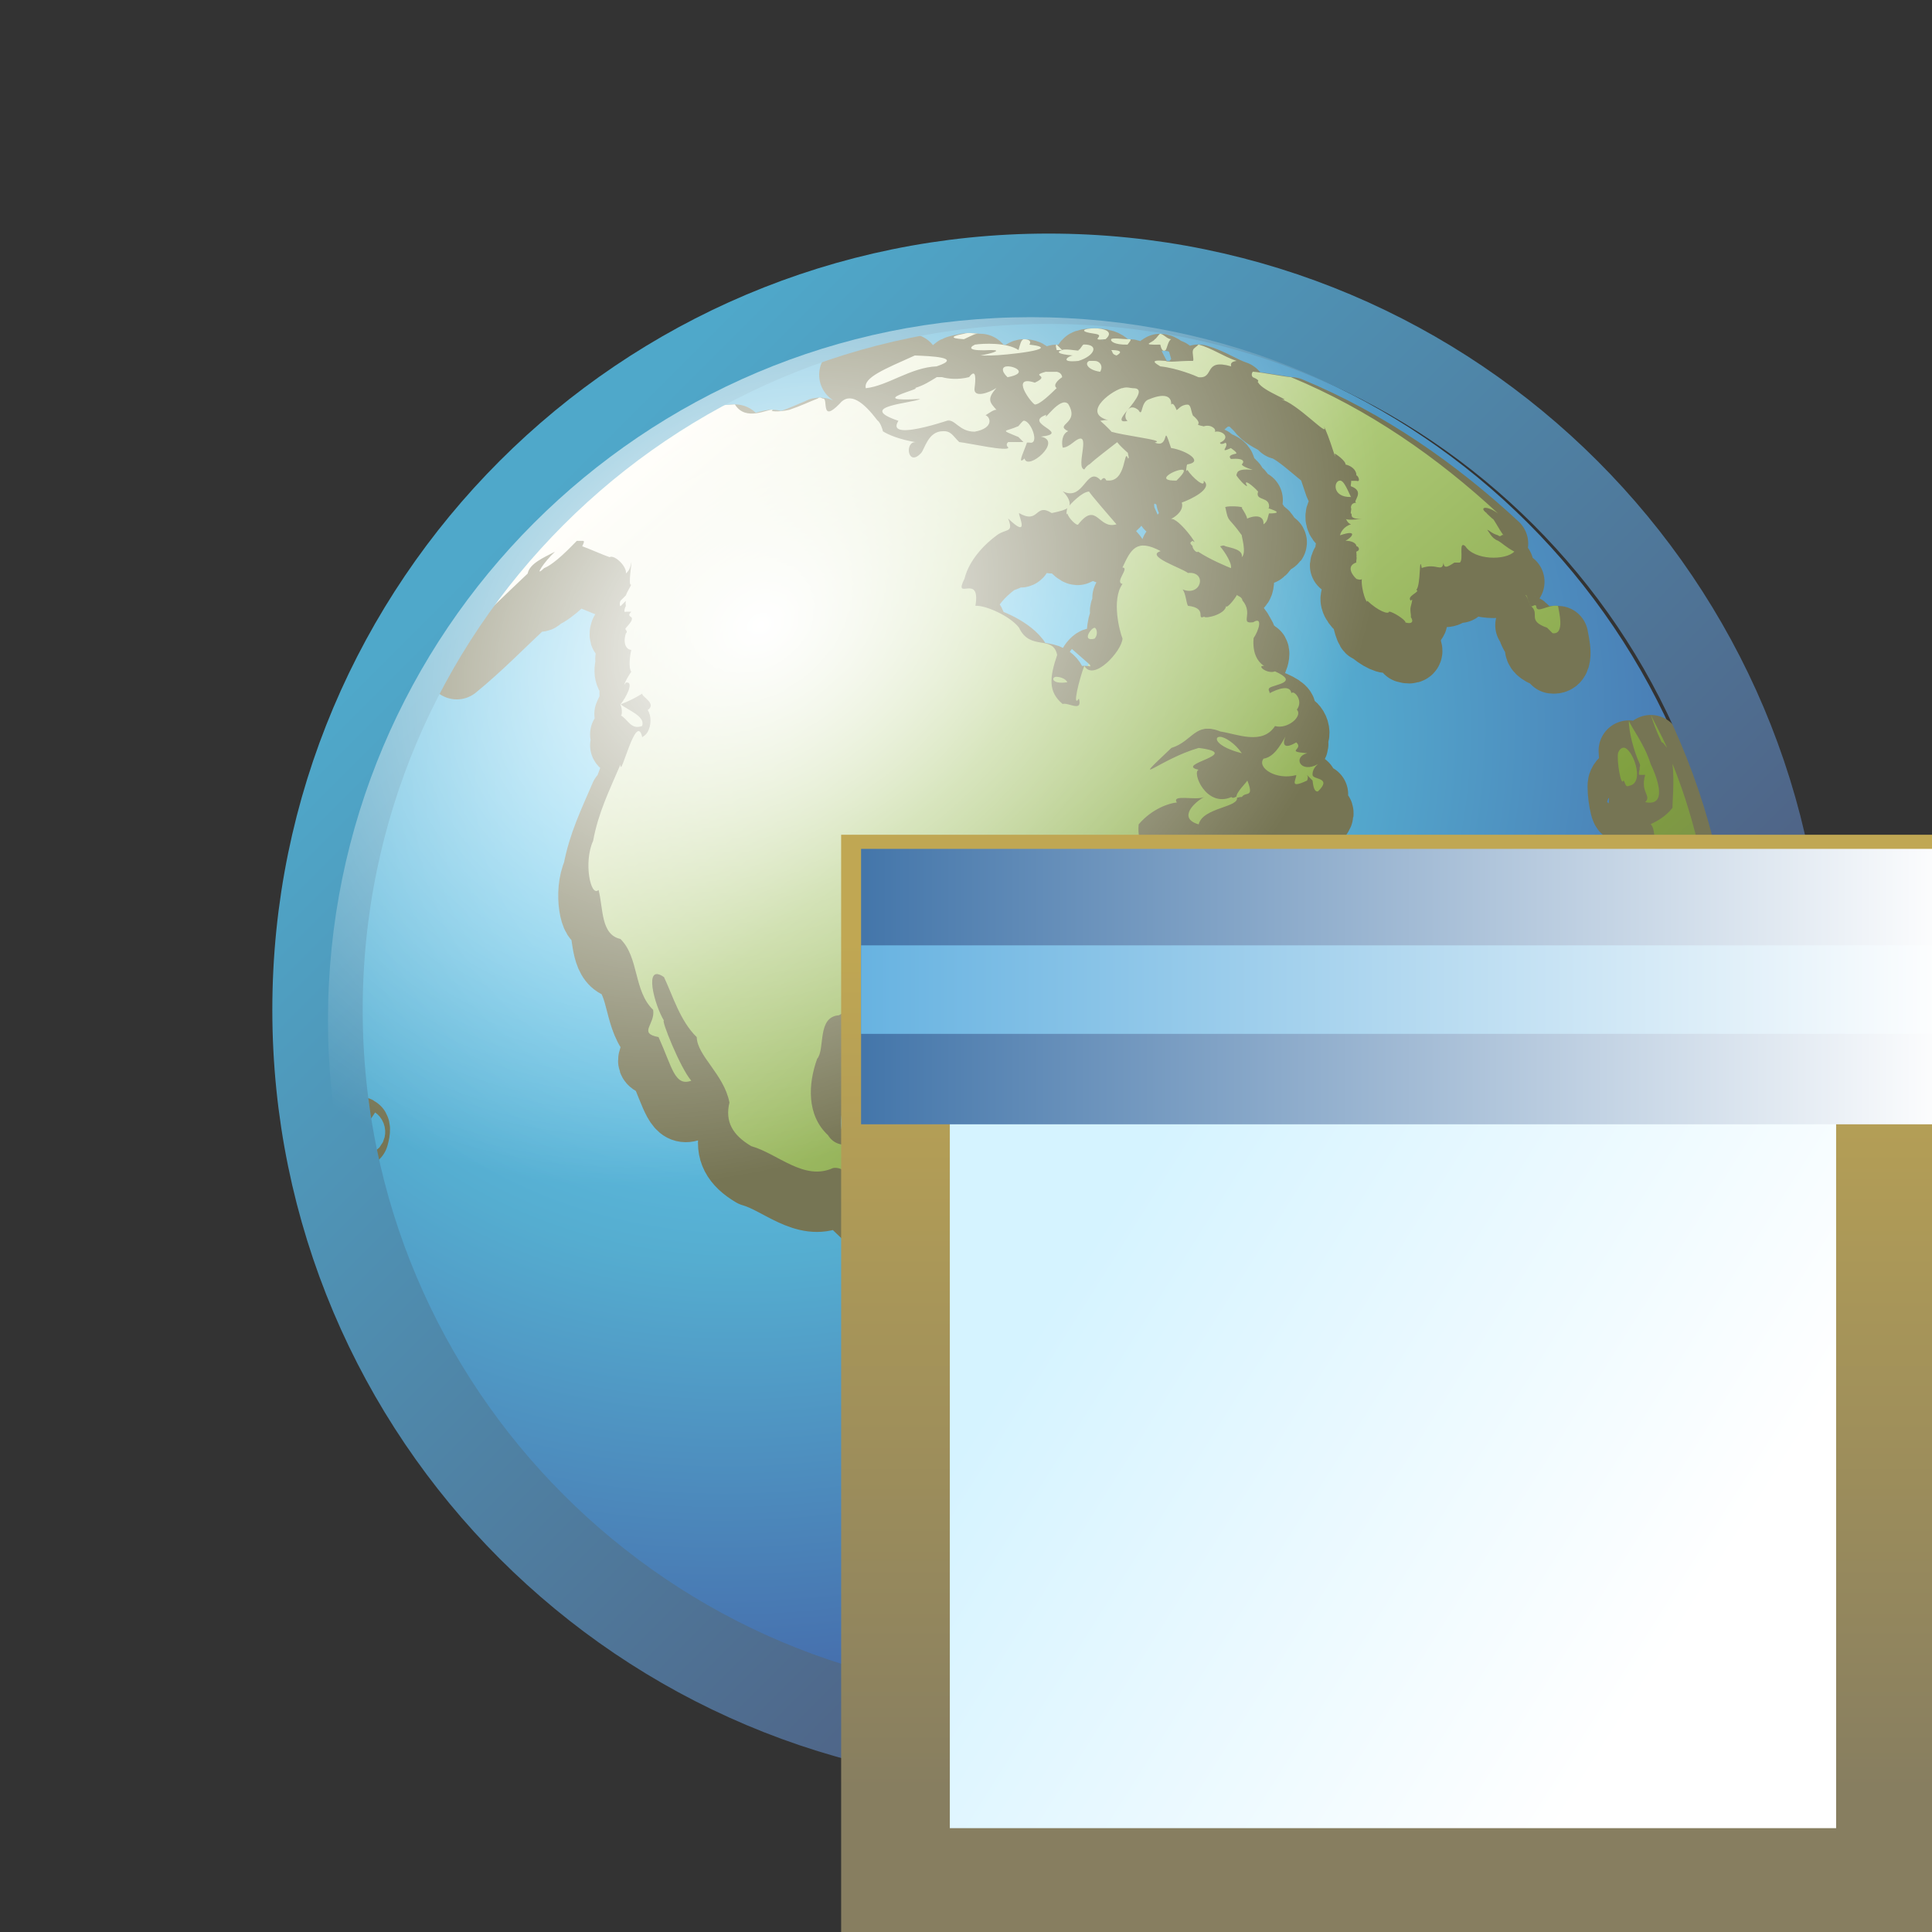 <svg xmlns="http://www.w3.org/2000/svg" xmlns:svg="http://www.w3.org/2000/svg" xmlns:xlink="http://www.w3.org/1999/xlink" id="svg2" width="16" height="16" version="1.1"><rect width="100%" height="100%" fill="#333333" stroke="none"/><defs id="defs4"><linearGradient id="linearGradient8396"><stop id="stop8398" offset="0" stop-color="#6fd9ff" stop-opacity="1"/><stop id="stop8400" offset=".5" stop-color="#55add0" stop-opacity="1"/><stop id="stop8402" offset="1" stop-color="#4364a7" stop-opacity="1"/></linearGradient><linearGradient id="linearGradient7580"><stop id="stop7582" offset="0" stop-color="#4f4d70" stop-opacity="1"/><stop id="stop7584" offset="1" stop-color="#4fa8ca" stop-opacity="1"/></linearGradient><linearGradient id="linearGradient8349"><stop id="stop8351" offset="0" stop-color="#fff" stop-opacity="1"/><stop id="stop8353" offset="1" stop-color="#fff" stop-opacity="0"/></linearGradient><linearGradient id="linearGradient8382"><stop id="stop8384" offset="0" stop-color="#fffcf2" stop-opacity="1"/><stop id="stop8392" offset=".351" stop-color="#adc977" stop-opacity="1"/><stop id="stop8390" offset=".712" stop-color="#7f9f3f" stop-opacity="1"/><stop id="stop8386" offset="1" stop-color="#77775c" stop-opacity="1"/></linearGradient><linearGradient id="linearGradient7571" x1="9.379" x2="14.06" y1="7.274" y2="12.666" gradientTransform="matrix(1.445,0,0,1.445,-8.185,1029.688)" gradientUnits="userSpaceOnUse" xlink:href="#linearGradient8382"/><radialGradient id="radialGradient7574" cx="-992.81" cy="395.316" r="232.857" fx="-992.81" fy="395.316" gradientTransform="matrix(0.794,-0.503,0.392,0.62,-359.051,-348.782)" gradientUnits="userSpaceOnUse" xlink:href="#linearGradient8349"/><linearGradient id="linearGradient7576" x1="-686.462" x2="-1030.487" y1="672.22" y2="328.196" gradientUnits="userSpaceOnUse" xlink:href="#linearGradient7580"/><radialGradient id="radialGradient7578" cx="-1001.449" cy="450.007" r="232.857" fx="-1001.449" fy="450.007" gradientTransform="matrix(1.488,-0.454,0.403,1.322,321.815,-605.721)" gradientUnits="userSpaceOnUse" xlink:href="#linearGradient8396"/><linearGradient id="linearGradient8382-7"><stop id="stop8384-4" offset="0" stop-color="#fffcf2" stop-opacity="1"/><stop id="stop8392-0" offset=".351" stop-color="#adc977" stop-opacity="1"/><stop id="stop8390-9" offset=".712" stop-color="#7f9f3f" stop-opacity="1"/><stop id="stop8386-4" offset="1" stop-color="#77775c" stop-opacity="1"/></linearGradient><linearGradient id="linearGradient7603" x1="9.379" x2="14.06" y1="7.274" y2="12.666" gradientTransform="matrix(1.445,0,0,1.445,-8.185,1029.938)" gradientUnits="userSpaceOnUse" xlink:href="#linearGradient8382-7"/><linearGradient id="linearGradient4936" x1="3.04" x2="10.022" y1="1043.254" y2="1048.379" gradientTransform="matrix(0.647,0,0,0.754,-12.028,259.016)" gradientUnits="userSpaceOnUse" xlink:href="#linearGradient4929-6"/><linearGradient id="linearGradient4915" x1="24.022" x2="24.022" y1="1048.758" y2="1039.441" gradientTransform="matrix(0.647,0,0,0.754,-22.861,259.016)" gradientUnits="userSpaceOnUse" xlink:href="#linearGradient4900-3"/><linearGradient id="linearGradient4839-0"><stop id="stop4841-4" offset="0" stop-color="#4476aa" stop-opacity="1"/><stop id="stop4843-27" offset="1" stop-color="#fff" stop-opacity="1"/></linearGradient><linearGradient id="linearGradient4881-1"><stop id="stop4883-9" offset="0" stop-color="#68b3e1" stop-opacity="1"/><stop id="stop4885-1" offset="1" stop-color="#fff" stop-opacity="1"/></linearGradient><linearGradient id="linearGradient4900-3"><stop id="stop4902-7" offset="0" stop-color="#877e60" stop-opacity="1"/><stop id="stop4904-6" offset="1" stop-color="#c0a753" stop-opacity="1"/></linearGradient><linearGradient id="linearGradient4929-6"><stop id="stop4931-0" offset="0" stop-color="#d5f3ff" stop-opacity="1"/><stop id="stop4934-3" offset="1" stop-color="#fff" stop-opacity="1"/></linearGradient><linearGradient id="linearGradient9684" x1="7.469" x2="21.39" y1="1040.562" y2="1040.562" gradientTransform="matrix(0.647,0,0,0.754,-16.515,259.016)" gradientUnits="userSpaceOnUse" xlink:href="#linearGradient4881-1"/><linearGradient id="linearGradient9687" x1="16.794" x2="30.715" y1="1040.54" y2="1040.54" gradientTransform="matrix(0.647,0,0,0.754,-22.546,259.016)" gradientUnits="userSpaceOnUse" xlink:href="#linearGradient4839-0"/></defs><g id="layer1" display="inline" transform="translate(0,-1036.362)"><path id="path3800-3-8" fill="url(#radialGradient7578)" fill-opacity="1" stroke="none" d="m -670,526.648 c 0,128.603 -104.254,232.857 -232.857,232.857 -128.603,0 -232.857,-104.254 -232.857,-232.857 0,-128.603 104.254,-232.857 232.857,-232.857 128.603,0 232.857,104.254 232.857,232.857 z" transform="matrix(0.025,0,0,0.025,31.109,1031.644)"/><path id="path3800-3-8-0-8" fill="url(#linearGradient7603)" fill-opacity="1" stroke="#767554" stroke-dasharray="none" stroke-linecap="round" stroke-linejoin="round" stroke-miterlimit="4" stroke-opacity="1" stroke-width=".5" d="m 9.066,1039.331 c -0.084,-10e-5 -0.147,0.025 0,0.045 0.102,0.014 -0.058,0.061 0.09,0.045 0.075,-0.065 -0.017,-0.09 -0.09,-0.09 z m -1.806,0.045 c -0.081,0.016 -0.146,0.071 -0.226,0.09 0.167,-0.042 0.324,-0.063 0.497,-0.09 -0.089,0.014 -0.184,-0.017 -0.271,0 z m 0.723,0 c -0.101,0.019 -0.126,0.038 0,0.045 0.086,-0.039 0.09,-0.048 0.135,-0.045 -0.05,0 -0.093,-0.014 -0.135,0 z m 1.626,0 c -0.009,-8e-4 -0.037,0.046 -0.045,0.045 -0.016,0.03 -0.129,0.049 0.045,0.045 0.005,0.019 0.014,0.067 0.045,0.045 0.012,-0.019 0.02,-0.077 0.045,-0.09 -0.032,0 -0.058,-0.039 -0.09,-0.045 z m -1.129,0.045 c -0.024,6e-4 -0.034,0.051 -0.045,0.09 -0.097,-0.065 -0.297,-0.055 -0.361,-0.045 -0.056,0.027 -0.05,0.055 0.135,0.045 0.104,0 -0.015,0.032 -0.09,0.045 0.023,0 0.018,10e-4 0.09,0 0.099,0 0.622,-0.055 0.316,-0.09 0.024,-0.04 -0.027,-0.045 -0.045,-0.045 z m 0.723,0 c -0.011,0.014 0.022,0.048 0.135,0.045 0.031,-0.042 0.037,-0.046 0,-0.045 -0.038,5e-4 -0.124,-0.014 -0.135,0 z m -0.452,0.045 c -0.015,6e-4 8e-5,0.039 0,0.045 0,0 0.045,0 0.045,0 0,0 -0.045,-0.045 -0.045,-0.045 z m 0.045,0.045 c -0.046,0.014 -0.044,0.033 0.09,0.045 -0.032,0 -0.124,0.062 0.045,0.045 0.133,-0.04 0.176,-0.137 0.045,-0.136 -0.014,10e-5 -0.028,0.043 -0.045,0.045 0.017,0.017 -0.089,-0.014 -0.135,0 z m 1.129,-0.045 c -0.014,0.017 -0.039,0.027 -0.045,0.045 -0.009,0.026 0.01,0.077 0,0.09 -0.007,0 -0.032,0 -0.045,0 -0.054,-3e-4 -0.162,0.014 -0.181,0 -0.154,-0.014 -0.075,0.025 -0.045,0.045 0.138,0.014 0.297,0.08 0.316,0.09 0.137,0.014 0.037,-0.158 0.271,-0.09 -0.006,-0.024 0.001,-0.039 0.045,-0.045 -0.105,-0.035 -0.208,-0.107 -0.316,-0.136 z m -0.723,0.045 c 0.016,0.014 0.002,0.033 0.045,0.045 0.065,-0.037 0.007,-0.045 -0.045,-0.045 z m -1.626,0.045 c -0.253,0.114 -0.426,0.182 -0.406,0.271 0.18,-0.019 0.371,-0.172 0.587,-0.181 0.224,-0.075 -0.053,-0.085 -0.181,-0.09 z m 1.445,0.045 c -0.041,0.016 -0.017,0.074 0.09,0.09 0.03,-0.053 -0.009,-0.091 -0.045,-0.09 -0.015,2e-4 -0.032,0 -0.045,0 z m -0.677,0.045 c -0.045,0 -0.057,0.036 0,0.09 0.172,-0.032 0.066,-0.091 0,-0.09 z m 0.316,0.045 c -0.138,0.038 0.049,0.025 -0.09,0.09 -0.207,-0.068 -0.032,0.166 0,0.181 0.043,0 0.131,-0.088 0.181,-0.136 -0.036,-0.026 0.016,-0.071 0.045,-0.09 3.77e-4,-0.014 -0.011,-0.04 -0.045,-0.045 -0.02,0 -0.061,9e-4 -0.09,0 z m 1.716,0 c -0.004,0 -0.019,0.029 0,0.045 0.078,0.033 0.025,0.035 0.045,0.045 0.036,0.071 0.314,0.165 0.181,0.136 0.136,0.027 0.416,0.337 0.361,0.226 0.042,0.069 0.112,0.325 0.09,0.226 0.01,0 0.094,0.062 0.09,0.09 0.073,0.017 0.092,0.066 0.09,0.09 0.014,0 0.04,0.059 0,0.045 0,0 -0.045,0 -0.045,0 0.007,0 -0.006,0.043 0,0.045 0.124,0.045 0.006,0.129 0.045,0.136 -0.045,4e-4 -0.046,0.036 -0.045,0.045 0.008,0 -0.006,0.042 0,0.045 0.02,0 -0.031,0.046 0.09,0.045 -0.023,-9e-4 -0.102,0.014 -0.135,0 0.011,0 0.007,0.027 0.045,0.045 -0.057,0.014 -0.088,0.068 -0.09,0.09 0.156,-0.053 0.095,0.022 0.045,0.045 0.049,0 0.089,0.019 0.09,0.045 0.015,0 0.039,0.033 0,0.045 -0.002,0 0.004,0.039 0,0.045 0.007,0 -0.005,0.041 0,0.045 -0.087,0.03 -0.035,0.104 0,0.136 -0.002,7e-4 0.042,0.014 0.045,0 -0.008,0.09 0.045,0.221 0.045,0.181 0.089,0.084 0.176,0.117 0.181,0.09 0.03,0 0.141,0.071 0.135,0.09 0.045,0.014 0.074,0 0.045,-0.045 0.004,-0.02 -0.01,-0.055 0,-0.09 0.013,-0.048 0.016,-0.066 0,-0.045 -0.042,-0.038 0.086,-0.075 0.045,-0.09 0.04,-0.039 0.022,-0.308 0.045,-0.181 0.125,-0.045 0.167,0.042 0.181,-0.045 3.52e-4,0.069 0.064,0.014 0.09,0 0.006,0 0.041,0 0.045,0 0.034,-0.027 -0.015,-0.185 0.045,-0.136 0.074,0.117 0.333,0.12 0.406,0.045 -0.067,-0.035 -0.101,-0.071 -0.135,-0.09 -0.056,-0.02 -0.075,-0.078 -0.09,-0.09 0.015,0 0.034,0.029 0.09,0.045 0.024,0.022 0.031,-0.014 0.045,0 -0.043,-0.059 -0.084,-0.144 -0.09,-0.136 -0.048,-0.045 -0.059,-0.053 -0.045,-0.045 -0.075,-0.052 -0.007,-0.071 0.09,0 -0.504,-0.467 -1.072,-0.862 -1.716,-1.129 -0.039,0 -0.236,-0.039 -0.316,-0.045 z m -2.619,0.045 c -0.058,0.035 -0.103,0.066 -0.181,0.09 0.083,0 -0.436,0.118 0.045,0.09 -0.063,0.036 -0.541,0.059 -0.181,0.181 -0.128,0.204 0.587,-0.068 0.406,0 0.062,-0.017 0.098,0.091 0.226,0.09 0.163,-0.03 0.13,-0.123 0.09,-0.136 0.032,-0.02 0.069,-0.048 0.09,-0.045 -0.052,-0.059 -0.084,-0.087 0,-0.181 -0.06,0.04 -0.194,0.088 -0.181,0 0.008,-0.059 0.018,-0.174 -0.045,-0.09 -0.092,0.024 -0.177,0.014 -0.226,0 -0.01,0 -0.044,0 -0.045,0 z m 1.535,0.09 c -0.108,0.033 -0.345,0.222 -0.09,0.271 -0.044,-0.014 -0.072,0 -0.09,0 0.044,0.037 0.112,0.107 0.09,0.09 0.047,0.014 0.148,0.032 0.226,0.045 0.105,0.019 0.193,0.033 0.135,0.045 0.13,0.058 0.058,-0.189 0.135,0.045 0.128,0.02 0.275,0.114 0.135,0.136 -0.007,10e-5 -0.016,0.081 0,0.045 0.04,0.062 0.15,0.158 0.135,0.09 0.083,0.065 -0.111,0.157 -0.181,0.181 0.018,0.059 -0.039,0.111 -0.09,0.136 0.063,-0.014 0.246,0.246 0.181,0.181 -0.029,0.014 -0.023,0.022 0,0.045 -0.01,0 0.022,0.061 0.045,0.045 0.097,0.065 0.246,0.126 0.271,0.136 0.01,-0.036 -0.044,-0.126 -0.09,-0.181 0.012,0 0.024,-0.014 0.045,0 0.048,0.014 0.147,0.027 0.135,0.09 0.042,-0.036 -0.005,-0.181 0,-0.181 -0.115,-0.161 -0.109,-0.098 -0.135,-0.226 -0.027,-0.023 0.168,-0.014 0.135,0 0.02,0.032 0.04,0.062 0.045,0.09 -0.016,0 0.14,-0.068 0.135,0.045 0.036,-0.023 0.035,-0.061 0.045,-0.09 0.169,0 -0.054,-0.052 0,-0.045 0.014,-0.101 -0.118,-0.053 -0.09,-0.136 -0.045,-0.051 -0.131,-0.116 -0.09,-0.045 -0.018,0 -0.07,-0.058 -0.09,-0.09 0.008,-0.02 -0.002,-0.058 0.135,-0.045 -0.056,-0.017 -0.084,-0.032 -0.09,-0.045 0.018,-0.016 0.032,-0.055 -0.09,-0.045 -0.03,-0.03 0.018,-0.038 0.045,-0.045 -6.12e-4,-0.014 -0.012,-0.02 -0.045,-0.045 -0.109,0.048 -0.01,-0.017 -0.045,-0.045 -0.022,0.014 -0.047,0.014 -0.045,0 0.094,-0.043 0.017,-0.105 -0.045,-0.09 0.02,-0.019 -0.03,-0.066 -0.09,-0.045 -0.106,-0.024 0.016,0 -0.09,-0.09 -0.017,-0.038 -0.015,-0.09 -0.045,-0.09 -0.055,2e-4 -0.079,0.043 -0.09,0.045 -0.017,-0.046 -0.035,-0.062 -0.045,-0.045 0.005,-0.056 -0.035,-0.105 -0.181,-0.045 -0.076,0.02 -0.051,0.158 -0.09,0.09 -0.04,-0.032 -0.068,-0.027 -0.09,0 -0.022,0.028 -0.026,0.071 0,0.09 -0.084,0.017 -0.047,-0.035 0,-0.09 0.07,-0.084 0.144,-0.183 0.045,-0.181 -0.02,4e-4 -0.049,-0.014 -0.09,0 z m -2.529,0.09 c -0.042,0.016 -0.139,0.061 -0.226,0.09 -0.084,0.02 -0.177,0.014 -0.135,0 -0.034,-0.014 -0.225,0.104 -0.316,-0.045 -0.155,0.014 -0.23,0 -0.316,0 -0.012,0 -0.033,0 -0.045,0 -0.518,0.274 -0.989,0.628 -1.4,1.039 -0.051,0.048 -0.093,0.123 -0.135,0.181 -0.061,0.084 -0.072,0.144 0,0.09 -0.08,0.088 -0.107,0.259 0.045,0.136 -0.128,0.195 -0.325,0.36 -0.452,0.497 0.207,-0.169 0.391,-0.359 0.587,-0.542 0.016,-0.084 0.134,-0.133 0.226,-0.181 -0.091,0.084 -0.18,0.223 -0.09,0.136 0.088,-0.035 0.213,-0.167 0.271,-0.226 -0.001,0 0.044,0 0.045,0 0.014,-4e-4 0.022,0 0,0.045 0.042,0.014 0.185,0.077 0.226,0.09 0.046,-0.023 0.148,0.085 0.135,0.136 0.012,-0.014 0.032,-0.022 0.045,-0.09 0.01,-0.039 -0.031,0.206 0,0.181 -0.013,0.029 -0.035,0.061 -0.045,0.09 0,0 -0.045,0.045 -0.045,0.045 -0.008,0.019 -0.006,0.039 0,0.045 0,0 0.045,-0.045 0.045,-0.045 -0.003,0.014 -0.002,0.035 0,0.045 -0.005,5e-4 -0.024,0.059 0,0.045 0.005,0 0.038,-4e-4 0.045,0 -0.027,0.027 -0.016,0.036 0,0.045 0.015,0.014 5.5e-5,0.041 -0.045,0.09 -0.015,0.014 0.024,0.025 0,0.045 -0.029,0.095 0.013,0.136 0.045,0.136 -0.018,0.079 -0.019,0.158 0,0.181 -0.042,0.059 -0.077,0.142 -0.045,0.09 0.074,-0.014 0.001,0.126 -0.045,0.181 0.028,-0.014 0.077,-0.026 0.181,-0.09 -0.008,0.025 0.124,0.082 0.045,0.136 0.033,0.051 0.029,0.129 0,0.181 -0.019,0.033 -0.042,0.038 -0.045,0.045 -0.05,-0.224 -0.182,0.36 -0.181,0.226 -0.093,0.217 -0.184,0.401 -0.226,0.632 -0.081,0.174 -0.021,0.471 0.045,0.406 0.04,0.153 0.017,0.37 0.181,0.406 0.155,0.152 0.108,0.431 0.271,0.587 0.02,0.12 -0.129,0.193 0.045,0.226 0.113,0.25 0.133,0.411 0.271,0.361 -0.092,-0.105 -0.256,-0.518 -0.226,-0.497 -0.079,-0.129 -0.174,-0.483 0,-0.361 0.072,0.152 0.133,0.363 0.271,0.497 0.004,0.156 0.226,0.308 0.271,0.542 -0.038,0.157 0.025,0.269 0.181,0.361 0.218,0.061 0.436,0.291 0.677,0.181 0.156,-0.027 0.289,0.306 0.497,0.271 0.229,0.023 0.221,0.081 0.361,0.271 -0.012,0.183 0.112,-0.048 0.135,0.181 0.072,-0.014 0.307,0.062 0.361,0.09 0.008,-0.188 0.269,-0.129 0.226,0.045 0.075,0.157 0.062,0.371 -0.09,0.497 -0.101,0.04 -0.201,0.234 -0.226,0.316 0.228,-0.024 0.131,0.329 0.045,0.361 0.206,0.117 0.276,0.371 0.406,0.542 0.086,0.186 0.389,0.186 0.497,0.361 0.028,0.2 -0.014,0.35 0,0.542 -0.087,0.15 0.018,0.321 -0.045,0.452 -0.075,0.118 -0.115,0.35 0.045,0.361 -0.008,0.039 -0.073,0.092 -0.09,0.136 -0.006,0.014 0,0.037 0,0.045 -0.112,0 -0.085,0.022 -0.045,0.045 0,0 0.045,0.045 0.045,0.045 0.013,5e-4 0.029,0.014 0.045,0 0.014,0.014 -0.01,0.038 0,0.045 0.136,-0.014 0.273,-0.022 0.406,-0.045 -0.182,-0.026 0.238,-0.142 0,-0.181 0.099,-0.026 0.077,-0.091 0.181,-0.136 0.008,-0.042 0.196,-0.223 0.361,-0.226 0.411,-0.071 -0.204,-0.335 0.181,-0.226 0.117,0.065 0.293,-0.139 0.361,-0.226 -0.059,0.159 0.282,-0.346 0.271,-0.361 0.153,-0.114 0.61,-0.27 0.452,-0.271 0.207,-0.144 0.282,-0.425 0.316,-0.677 0.175,-0.146 0.296,-0.428 0.316,-0.497 -0.036,-0.124 -0.504,-0.237 -0.361,-0.226 -0.098,-0.046 -0.234,-0.068 -0.271,0 -0.009,-0.091 -0.305,-0.12 -0.226,-0.09 -0.05,0.036 -0.068,0.019 -0.09,0.045 -0.08,0.091 -0.038,0.14 -0.135,0.045 0.076,-0.014 0.117,-0.022 0.135,-0.045 0.028,-0.035 0.001,-0.084 -0.045,-0.09 -0.008,6e-4 -0.041,0 -0.045,0 -0.006,0 -0.043,0 -0.045,0 -0.031,0.014 -0.061,0.051 -0.09,0.09 -0.085,-0.025 -0.06,-0.404 0.09,-0.316 -0.042,-0.164 -0.181,-0.246 -0.361,-0.271 -0.227,0.053 -0.268,-0.088 -0.406,-0.226 -0.125,0.029 -0.227,-0.174 -0.226,-0.181 -0.171,0.12 -0.602,-0.014 -0.677,-0.045 -0.07,0 -0.113,0.051 -0.09,0.181 -0.206,0.081 0.108,-0.34 -0.09,-0.226 -0.129,0.162 -0.28,0.02 -0.316,0.226 -0.134,0.2 -0.098,0.082 -0.316,0 -0.252,0.137 -0.453,-0.023 -0.406,-0.181 0.054,-0.134 -0.01,-0.345 0,-0.361 -0.061,-0.014 -0.195,-0.087 -0.361,-0.045 -0.246,0.08 0.068,-0.152 0,-0.226 -0.016,-0.075 -0.121,-0.313 0.045,-0.316 -0.248,-0.039 -0.264,0.175 -0.361,0.316 -0.086,-0.074 -0.303,0.075 -0.406,-0.09 -0.179,-0.167 -0.164,-0.426 -0.09,-0.632 0.069,-0.079 -0.004,-0.348 0.181,-0.361 0.172,-0.097 0.118,-0.127 0.361,-0.09 0.055,0.014 0.126,-0.101 0.226,0 0.009,-0.145 0.439,-0.085 0.316,-0.09 0.086,0.11 0.247,0.014 0.271,0.226 -0.013,0.075 0.142,0.243 0.181,0.316 0.17,-0.21 -0.187,-0.544 0.09,-0.723 0.159,-0.107 0.429,-0.299 0.406,-0.316 0.013,0 0.026,-0.042 0.045,-0.045 -0.013,-0.014 -0.01,-0.03 -0.045,-0.045 0.085,-0.064 0.014,-0.235 0,-0.271 0.005,0 0.101,-0.195 0.09,0.045 0.035,0.246 0.068,-0.103 0.09,-0.181 0.045,-0.03 0.082,-0.074 0.135,-0.136 0.008,-0.014 0.033,0 0.045,0 0.045,-0.043 0.102,-0.108 0.181,-0.09 0.167,-0.014 0.074,-0.014 0.09,-0.181 0.113,-0.133 0.259,-0.177 0.316,-0.181 -0.046,-0.072 0.156,-0.014 0.226,-0.045 -0.076,0.039 -0.224,0.175 -0.045,0.226 0.034,-0.142 0.344,-0.14 0.316,-0.226 -0.004,-0.014 -0.025,0.019 -0.045,0 -0.211,0.091 -0.33,-0.21 -0.271,-0.226 -0.212,-0.046 0.385,-0.132 0,-0.181 -0.318,0.091 -0.598,0.352 -0.226,0 0.178,-0.055 0.196,-0.221 0.406,-0.136 0.136,0.02 0.347,0.116 0.452,-0.045 0.104,0.029 0.233,-0.082 0.181,-0.136 0.059,-0.08 -0.029,-0.166 -0.045,-0.136 -0.011,-0.074 -0.116,-0.035 -0.181,0 0.005,-0.014 -0.019,-0.025 0,-0.045 0.05,-0.03 0.248,-0.045 0.045,-0.136 -0.066,0.025 -0.157,-0.052 -0.09,-0.045 -0.133,-0.084 -0.072,-0.29 -0.09,-0.226 0.048,-0.069 0.081,-0.188 0,-0.136 -0.116,0.016 0.005,-0.069 -0.09,-0.181 -0.003,-0.03 -0.04,-0.036 -0.045,-0.045 -0.026,0.046 -0.091,0.12 -0.09,0.09 -0.004,0.071 -0.174,0.11 -0.181,0.09 -0.073,0.03 0.034,-0.071 -0.135,-0.09 -0.015,-0.026 -0.018,-0.105 -0.045,-0.136 0.157,0.065 0.207,-0.151 0.045,-0.136 -0.054,-0.042 -0.358,-0.14 -0.226,-0.181 -0.201,-0.107 -0.247,-0.014 -0.316,0.136 0.062,0 -0.068,0.123 0,0.136 -0.094,0.132 -0.022,0.399 0,0.452 -0.005,0.104 -0.24,0.361 -0.316,0.226 -0.041,0.104 -0.104,0.361 -0.045,0.271 0.032,0.118 -0.086,0.03 -0.135,0.045 -0.12,-0.1 -0.109,-0.218 -0.045,-0.406 -0.035,-0.17 -0.224,-0.029 -0.316,-0.226 -0.074,-0.097 -0.279,-0.187 -0.361,-0.181 0.047,-0.28 -0.189,-0.027 -0.09,-0.226 0.038,-0.154 0.167,-0.286 0.271,-0.361 0.077,-0.055 0.137,-0.014 0.09,-0.136 0.183,0.176 0.086,-0.023 0.09,-0.045 0.169,0.097 0.13,-0.09 0.271,0 0.068,-0.014 0.116,-0.027 0.135,-0.045 0.035,-0.033 -0.003,-0.098 -0.045,-0.136 0.178,0.092 0.197,-0.219 0.316,-0.09 0.005,0 0.027,-0.042 0.045,0 0.174,0.029 0.142,-0.281 0.181,-0.181 0.015,0 -0.006,-0.043 0,-0.045 -0.036,-0.032 -0.071,-0.065 -0.09,-0.09 -0.064,0.051 -0.17,0.129 -0.226,0.181 -0.034,0.017 -0.054,0.058 -0.045,0.045 -0.083,-0.014 0.077,-0.358 -0.09,-0.226 -0.039,0.032 -0.068,0.045 -0.09,0.045 -0.01,-0.035 -0.009,-0.113 0.045,-0.136 -0.12,-0.059 0.102,-0.061 0,-0.226 -0.067,-0.068 -0.212,0.163 -0.181,0.09 -0.204,0.072 0.217,0.151 -0.045,0.181 0.186,0.035 -0.112,0.288 -0.135,0.181 -0.096,0.092 0.081,-0.218 0,-0.136 -0.026,0 -0.1,0 -0.135,0 -0.001,0 -0.028,0.02 0,0.045 0.005,0.038 -0.33,-0.037 -0.406,-0.045 -0.054,-0.052 -0.067,-0.093 -0.135,-0.09 -0.124,0 -0.151,0.15 -0.181,0.181 -0.112,0.121 -0.138,-0.097 -0.045,-0.09 -0.135,-0.023 -0.226,-0.061 -0.271,-0.09 -0.003,-0.017 -0.022,-0.075 -0.045,-0.09 -0.115,-0.151 -0.229,-0.244 -0.316,-0.136 -0.159,0.162 -0.089,-0.049 -0.135,-0.045 -0.009,5e-4 -0.024,-0.019 -0.045,0 z m 1.716,0.361 0.045,0 c 0.089,0.022 0.017,-0.179 -0.045,-0.181 -0.01,-2e-4 -0.035,0.035 -0.045,0.045 -0.114,0.051 -0.161,0.023 0,0.09 l 0.045,0.045 z m 0.361,0.542 c -0.008,0.014 -0.012,0.072 0,0.045 0.005,0.035 0.081,0.111 0.09,0.09 0.154,-0.195 0.165,0.046 0.316,0 -0.034,-0.04 -0.227,-0.261 -0.226,-0.271 -0.058,-3e-4 -0.157,0.105 -0.181,0.136 z m 1.4,2.393 c 0.002,0.014 0.013,0 0.045,0 0.03,-0.048 0.104,0.014 0.045,-0.136 -0.004,0.014 -0.095,0.098 -0.09,0.136 z m -5.103,-0.768 c 0.022,0.046 0.012,0.114 0,0.09 0.064,0.033 0.087,0.126 0.181,0.09 0.028,-0.081 -0.113,-0.127 -0.181,-0.181 z m 4.651,-1.942 c -0.061,-10e-5 -0.232,0.094 -0.045,0.09 0.066,-0.065 0.075,-0.09 0.045,-0.09 z m 1.31,0.09 c -0.054,-2e-4 -0.068,0.14 0.09,0.136 -0.041,-0.09 -0.064,-0.136 -0.09,-0.136 z m 1.535,0.948 c 0.02,0.016 0.028,0.074 0.045,0.09 -0.03,-0.041 -0.026,-0.091 -0.045,-0.09 z m 0.045,0.09 c 0.08,0.068 -0.037,0.12 0.135,0.181 l 0.045,0.045 c 0.105,0.014 0.051,-0.182 0.045,-0.226 -0.089,-0.014 -0.178,0.071 -0.181,0 -0.011,-0.019 -0.035,0.014 -0.045,0 z m -3.613,0.181 c -0.03,0 -0.11,0.118 0,0.09 0.035,-0.04 0.013,-0.091 0,-0.09 z m -0.316,0.406 c -0.046,4e-4 -0.042,0.065 0.09,0.045 -0.016,-0.035 -0.071,-0.045 -0.09,-0.045 z m 4.922,0.316 c 0.023,0.065 0.038,0.117 0.09,0.226 0.015,0 0.025,0.026 0.045,0.045 -0.041,-0.092 -0.09,-0.181 -0.135,-0.271 z m -0.181,0.045 c -0.003,0.088 0.04,0.255 0.09,0.361 0.008,0.017 -0.007,0.03 0,0.045 -0.004,6e-4 -0.014,0.049 0,0.045 0.003,0 0.043,0 0.045,0 -0.044,0.147 0.056,0.171 0,0.226 0.201,0.042 0.085,-0.234 0.045,-0.316 -0.051,-0.167 -0.167,-0.311 -0.181,-0.361 z m -3.387,0.136 c -0.055,10e-5 -0.034,0.081 0.181,0.136 -0.055,-0.082 -0.141,-0.136 -0.181,-0.136 z m 0.542,0 c -0.047,0.08 -0.098,0.168 -0.181,0.181 -0.057,0.074 0.103,0.181 0.271,0.136 -0.001,0.042 -0.063,0.117 0.09,0.045 0.016,-0.038 -0.006,-0.046 0,-0.045 0,0 0.045,0.045 0.045,0.045 0.005,0.04 0.012,0.097 0.045,0.09 0.121,-0.118 -0.041,-0.094 -0.045,-0.136 -0.001,-0.014 0.001,-0.055 0.045,-0.09 -0.146,0.081 -0.211,-0.059 -0.09,-0.09 -0.19,-0.016 -0.023,-0.03 -0.09,-0.09 -0.103,0.062 -0.116,0.014 -0.09,-0.045 z m 2.8,0.09 c -0.015,9e-4 -0.035,0.014 -0.045,0.045 -0.012,0.058 0.024,0.285 0.045,0.226 0.015,0.014 0.014,0.062 0.045,0.045 0.142,-0.022 0.026,-0.321 -0.045,-0.316 z m 0.406,0.136 c 0.017,0.142 -0.002,0.321 0,0.361 -0.057,0.077 -0.145,0.12 -0.181,0.136 0.073,0.08 -0.016,0.327 0.045,0.406 -0.123,-0.016 -0.141,0.232 -0.135,0.316 -0.015,0.234 0.15,0.321 0.181,0.316 0.165,0 0.194,-0.49 0.181,-0.361 0.022,-0.226 0.177,-0.285 0.226,0 -0.072,-0.413 -0.163,-0.795 -0.316,-1.174 z m 0,1.535 c -0.074,0.019 -0.109,0.056 -0.045,0.09 -0.155,-0.022 -0.27,0.684 -0.271,0.542 -0.175,0.16 -0.274,0.4 -0.316,0.632 0.092,0.193 0.05,0.764 0,0.677 0.041,0.117 0.142,0.41 0.135,0.271 0.052,0.159 0.22,0.313 0.361,0.136 0.197,-0.16 0.37,-0.198 0.226,0.136 0.201,-0.591 0.361,-1.193 0.361,-1.852 0,-0.063 -0.043,-0.118 -0.045,-0.181 -0.127,-0.143 -0.353,-0.44 -0.181,-0.452 -0.068,-0.02 -0.152,-0.019 -0.226,0 z m -5.735,1.129 c -0.071,-6e-4 -0.109,0.043 -0.181,0.089 -0.04,0.049 0.021,0.055 0.09,0.045 0,0 0.045,0 0.045,0 0.047,-0.014 0.089,-0.036 0.09,-0.045 0.009,0.014 0.614,0.257 0.361,0.181 0.028,0.02 0.05,0.032 0.045,0.045 0.005,0.014 0.036,0.049 0.181,0.045 0.208,-0.065 -0.19,-0.187 -0.181,-0.181 -0.02,-0.014 -0.025,-0.035 -0.045,-0.045 -0.026,-0.038 -0.032,-0.045 -0.045,-0.045 -0.106,-0.053 -0.248,-0.089 -0.361,-0.089 z m -5.148,0.089 c -0.02,0 -0.051,0.056 0,0.09 0.018,-0.063 0.014,-0.091 0,-0.09 z m 6.006,0.226 c -0.032,5e-4 -0.055,0.033 -0.045,0.045 0.023,0.016 -0.01,0.033 0,0.045 -0.009,-2e-4 -0.019,0.059 0,0.045 -0.021,0 -0.028,0.043 -0.045,0.045 0.122,-0.067 0.111,0.078 0.181,0.045 0.029,-0.095 0.375,-0.032 0.271,-0.136 -0.022,-0.051 -0.265,-0.092 -0.361,-0.09 z m 0.587,0.136 c -0.058,0 -0.187,0.117 0,0.09 0.018,-0.039 0.025,-0.091 0,-0.09 z m -1.084,0.045 c 0.01,0.014 0.019,0.032 0.045,0.045 l 0.045,0 c 0.173,-0.016 -0.014,-0.046 -0.09,-0.045 z m -1.219,1.626 c -0.016,0 -0.001,0.118 0.045,0.09 -0.008,-0.061 -0.038,-0.09 -0.045,-0.09 z" display="inline"/><path id="path3800-3-8-0" fill="url(#linearGradient7571)" fill-opacity="1" stroke="none" d="m 9.066,1039.081 c -0.084,-10e-5 -0.147,0.025 0,0.045 0.102,0.014 -0.058,0.061 0.09,0.045 0.075,-0.065 -0.017,-0.09 -0.09,-0.09 z m -1.806,0.045 c -0.081,0.016 -0.146,0.071 -0.226,0.09 0.167,-0.042 0.324,-0.063 0.497,-0.09 -0.089,0.014 -0.184,-0.017 -0.271,0 z m 0.723,0 c -0.101,0.019 -0.126,0.038 0,0.045 0.086,-0.039 0.09,-0.048 0.135,-0.045 -0.05,0 -0.093,-0.014 -0.135,0 z m 1.626,0 c -0.009,-8e-4 -0.037,0.046 -0.045,0.045 -0.016,0.03 -0.129,0.049 0.045,0.045 0.005,0.019 0.014,0.067 0.045,0.045 0.012,-0.019 0.02,-0.077 0.045,-0.09 -0.032,0 -0.058,-0.039 -0.09,-0.045 z m -1.129,0.045 c -0.024,6e-4 -0.034,0.051 -0.045,0.09 -0.097,-0.065 -0.297,-0.055 -0.361,-0.045 -0.056,0.027 -0.05,0.055 0.135,0.045 0.104,0 -0.015,0.032 -0.09,0.045 0.023,0 0.018,10e-4 0.09,0 0.099,0 0.622,-0.055 0.316,-0.09 0.024,-0.04 -0.027,-0.045 -0.045,-0.045 z m 0.723,0 c -0.011,0.014 0.022,0.048 0.135,0.045 0.031,-0.042 0.037,-0.046 0,-0.045 -0.038,5e-4 -0.124,-0.014 -0.135,0 z m -0.452,0.045 c -0.015,6e-4 8e-5,0.039 0,0.045 0,0 0.045,0 0.045,0 0,0 -0.045,-0.045 -0.045,-0.045 z m 0.045,0.045 c -0.046,0.014 -0.044,0.033 0.09,0.045 -0.032,0 -0.124,0.062 0.045,0.045 0.133,-0.04 0.176,-0.137 0.045,-0.136 -0.014,10e-5 -0.028,0.043 -0.045,0.045 0.017,0.017 -0.089,-0.014 -0.135,0 z m 1.129,-0.045 c -0.014,0.017 -0.039,0.027 -0.045,0.045 -0.009,0.026 0.01,0.077 0,0.09 -0.007,0 -0.032,0 -0.045,0 -0.054,-3e-4 -0.162,0.014 -0.181,0 -0.154,-0.014 -0.075,0.025 -0.045,0.045 0.138,0.014 0.297,0.08 0.316,0.09 0.137,0.014 0.037,-0.158 0.271,-0.09 -0.006,-0.024 0.001,-0.039 0.045,-0.045 -0.105,-0.035 -0.208,-0.107 -0.316,-0.136 z m -0.723,0.045 c 0.016,0.014 0.002,0.033 0.045,0.045 0.065,-0.037 0.007,-0.045 -0.045,-0.045 z m -1.626,0.045 c -0.253,0.114 -0.426,0.182 -0.406,0.271 0.18,-0.019 0.371,-0.172 0.587,-0.181 0.224,-0.075 -0.053,-0.085 -0.181,-0.09 z m 1.445,0.045 c -0.041,0.016 -0.017,0.074 0.09,0.09 0.03,-0.053 -0.009,-0.091 -0.045,-0.09 -0.015,2e-4 -0.032,0 -0.045,0 z m -0.677,0.045 c -0.045,0 -0.057,0.036 0,0.09 0.172,-0.032 0.066,-0.091 0,-0.09 z m 0.316,0.045 c -0.138,0.038 0.049,0.025 -0.09,0.09 -0.207,-0.068 -0.032,0.166 0,0.181 0.043,0 0.131,-0.088 0.181,-0.136 -0.036,-0.026 0.016,-0.071 0.045,-0.09 3.77e-4,-0.014 -0.011,-0.04 -0.045,-0.045 -0.02,0 -0.061,9e-4 -0.09,0 z m 1.716,0 c -0.004,0 -0.019,0.029 0,0.045 0.078,0.033 0.025,0.035 0.045,0.045 0.036,0.071 0.314,0.165 0.181,0.136 0.136,0.027 0.416,0.337 0.361,0.226 0.042,0.069 0.112,0.325 0.09,0.226 0.01,0 0.094,0.062 0.09,0.09 0.073,0.017 0.092,0.066 0.09,0.09 0.014,0 0.04,0.059 0,0.045 0,0 -0.045,0 -0.045,0 0.007,0 -0.006,0.043 0,0.045 0.124,0.045 0.006,0.129 0.045,0.136 -0.045,4e-4 -0.046,0.036 -0.045,0.045 0.008,0 -0.006,0.042 0,0.045 0.02,0 -0.031,0.046 0.09,0.045 -0.023,-9e-4 -0.102,0.014 -0.135,0 0.011,0 0.007,0.027 0.045,0.045 -0.057,0.014 -0.088,0.068 -0.09,0.09 0.156,-0.053 0.095,0.022 0.045,0.045 0.049,0 0.089,0.019 0.09,0.045 0.015,0 0.039,0.033 0,0.045 -0.002,0 0.004,0.039 0,0.045 0.007,0 -0.005,0.041 0,0.045 -0.087,0.03 -0.035,0.104 0,0.136 -0.002,7e-4 0.042,0.014 0.045,0 -0.008,0.09 0.045,0.221 0.045,0.181 0.089,0.084 0.176,0.117 0.181,0.09 0.03,0 0.141,0.071 0.135,0.09 0.045,0.014 0.074,0 0.045,-0.045 0.004,-0.02 -0.01,-0.055 0,-0.09 0.013,-0.048 0.016,-0.066 0,-0.045 -0.042,-0.038 0.086,-0.075 0.045,-0.09 0.04,-0.039 0.022,-0.308 0.045,-0.181 0.125,-0.045 0.167,0.042 0.181,-0.045 3.52e-4,0.069 0.064,0.014 0.09,0 0.006,0 0.041,0 0.045,0 0.034,-0.027 -0.015,-0.185 0.045,-0.136 0.074,0.117 0.333,0.12 0.406,0.045 -0.067,-0.035 -0.101,-0.071 -0.135,-0.09 -0.056,-0.02 -0.075,-0.078 -0.09,-0.09 0.015,0 0.034,0.029 0.09,0.045 0.024,0.022 0.031,-0.014 0.045,0 -0.043,-0.059 -0.084,-0.144 -0.09,-0.136 -0.048,-0.045 -0.059,-0.053 -0.045,-0.045 -0.075,-0.052 -0.007,-0.071 0.09,0 -0.504,-0.467 -1.072,-0.862 -1.716,-1.129 -0.039,0 -0.236,-0.039 -0.316,-0.045 z m -2.619,0.045 c -0.058,0.035 -0.103,0.066 -0.181,0.09 0.083,0 -0.436,0.118 0.045,0.09 -0.063,0.036 -0.541,0.059 -0.181,0.181 -0.128,0.204 0.587,-0.068 0.406,0 0.062,-0.017 0.098,0.091 0.226,0.09 0.163,-0.03 0.13,-0.123 0.09,-0.136 0.032,-0.02 0.069,-0.048 0.09,-0.045 -0.052,-0.059 -0.084,-0.087 0,-0.181 -0.06,0.04 -0.194,0.088 -0.181,0 0.008,-0.059 0.018,-0.174 -0.045,-0.09 -0.092,0.024 -0.177,0.014 -0.226,0 -0.01,0 -0.044,0 -0.045,0 z m 1.535,0.09 c -0.108,0.033 -0.345,0.222 -0.09,0.271 -0.044,-0.014 -0.072,-10e-4 -0.09,0 0.044,0.037 0.112,0.107 0.09,0.09 0.047,0.014 0.148,0.032 0.226,0.045 0.105,0.019 0.193,0.033 0.135,0.045 0.13,0.058 0.058,-0.189 0.135,0.045 0.128,0.02 0.275,0.114 0.135,0.136 -0.007,10e-5 -0.016,0.081 0,0.045 0.04,0.062 0.15,0.158 0.135,0.09 0.083,0.065 -0.111,0.157 -0.181,0.181 0.018,0.059 -0.039,0.111 -0.09,0.136 0.063,-0.014 0.246,0.246 0.181,0.181 -0.029,0.014 -0.023,0.022 0,0.045 -0.01,0 0.022,0.061 0.045,0.045 0.097,0.065 0.246,0.126 0.271,0.136 0.01,-0.036 -0.044,-0.126 -0.09,-0.181 0.012,0 0.024,-0.014 0.045,0 0.048,0.014 0.147,0.027 0.135,0.09 0.042,-0.036 -0.005,-0.181 0,-0.181 -0.115,-0.161 -0.109,-0.098 -0.135,-0.226 -0.027,-0.023 0.168,-0.014 0.135,0 0.02,0.032 0.04,0.062 0.045,0.09 -0.016,0 0.14,-0.068 0.135,0.045 0.036,-0.023 0.035,-0.061 0.045,-0.09 0.169,0 -0.054,-0.052 0,-0.045 0.014,-0.101 -0.118,-0.053 -0.09,-0.136 -0.045,-0.051 -0.131,-0.116 -0.09,-0.045 -0.018,0 -0.07,-0.058 -0.09,-0.09 0.008,-0.02 -0.002,-0.058 0.135,-0.045 -0.056,-0.017 -0.084,-0.032 -0.09,-0.045 0.018,-0.016 0.032,-0.055 -0.09,-0.045 -0.03,-0.03 0.018,-0.038 0.045,-0.045 -6.12e-4,-0.014 -0.012,-0.02 -0.045,-0.045 -0.109,0.048 -0.01,-0.017 -0.045,-0.045 -0.022,0.014 -0.047,0.014 -0.045,0 0.094,-0.043 0.017,-0.105 -0.045,-0.09 0.02,-0.019 -0.03,-0.066 -0.09,-0.045 -0.106,-0.024 0.016,0 -0.09,-0.09 -0.017,-0.038 -0.015,-0.09 -0.045,-0.09 -0.055,2e-4 -0.079,0.043 -0.09,0.045 -0.017,-0.046 -0.035,-0.062 -0.045,-0.045 0.005,-0.056 -0.035,-0.105 -0.181,-0.045 -0.076,0.02 -0.051,0.158 -0.09,0.09 -0.04,-0.032 -0.068,-0.027 -0.09,0 -0.022,0.028 -0.026,0.071 0,0.09 -0.084,0.017 -0.047,-0.035 0,-0.09 0.07,-0.084 0.144,-0.183 0.045,-0.181 -0.02,4e-4 -0.049,-0.014 -0.09,0 z m -2.529,0.09 c -0.042,0.016 -0.139,0.061 -0.226,0.09 -0.084,0.02 -0.177,0.014 -0.135,0 -0.034,-0.014 -0.225,0.104 -0.316,-0.045 -0.155,0.014 -0.23,0 -0.316,0 -0.012,0 -0.033,0 -0.045,0 -0.518,0.274 -0.989,0.628 -1.4,1.039 -0.051,0.048 -0.093,0.123 -0.135,0.181 -0.061,0.084 -0.072,0.144 0,0.09 -0.08,0.088 -0.107,0.259 0.045,0.136 -0.128,0.195 -0.325,0.36 -0.452,0.497 0.207,-0.169 0.391,-0.359 0.587,-0.542 0.016,-0.084 0.134,-0.133 0.226,-0.181 -0.091,0.084 -0.18,0.223 -0.09,0.136 0.088,-0.035 0.213,-0.167 0.271,-0.226 -0.001,0 0.044,0 0.045,0 0.014,-4e-4 0.022,0 0,0.045 0.042,0.014 0.185,0.077 0.226,0.09 0.046,-0.023 0.148,0.085 0.135,0.136 0.012,-0.014 0.032,-0.022 0.045,-0.09 0.01,-0.039 -0.031,0.206 0,0.181 -0.013,0.029 -0.035,0.061 -0.045,0.09 0,0 -0.045,0.045 -0.045,0.045 -0.008,0.019 -0.006,0.039 0,0.045 0,0 0.045,-0.045 0.045,-0.045 -0.003,0.014 -0.002,0.035 0,0.045 -0.005,5e-4 -0.024,0.059 0,0.045 0.005,0 0.038,-4e-4 0.045,0 -0.027,0.027 -0.016,0.036 0,0.045 0.015,0.014 5.5e-5,0.041 -0.045,0.09 -0.015,0.014 0.024,0.025 0,0.045 -0.029,0.095 0.013,0.136 0.045,0.136 -0.018,0.079 -0.019,0.158 0,0.181 -0.042,0.059 -0.077,0.142 -0.045,0.09 0.074,-0.014 0.001,0.126 -0.045,0.181 0.028,-0.014 0.077,-0.026 0.181,-0.09 -0.008,0.025 0.124,0.082 0.045,0.136 0.033,0.051 0.029,0.129 0,0.181 -0.019,0.033 -0.042,0.038 -0.045,0.045 -0.05,-0.224 -0.182,0.36 -0.181,0.226 -0.093,0.217 -0.184,0.401 -0.226,0.632 -0.081,0.174 -0.021,0.471 0.045,0.406 0.04,0.153 0.017,0.37 0.181,0.406 0.155,0.152 0.108,0.431 0.271,0.587 0.02,0.12 -0.129,0.193 0.045,0.226 0.113,0.25 0.133,0.411 0.271,0.361 -0.092,-0.105 -0.256,-0.518 -0.226,-0.497 -0.079,-0.129 -0.174,-0.483 0,-0.361 0.072,0.152 0.133,0.363 0.271,0.497 0.004,0.156 0.226,0.308 0.271,0.542 -0.038,0.157 0.025,0.269 0.181,0.361 0.218,0.061 0.436,0.291 0.677,0.181 0.156,-0.027 0.289,0.306 0.497,0.271 0.229,0.023 0.221,0.081 0.361,0.271 -0.012,0.183 0.112,-0.048 0.135,0.181 0.072,-0.014 0.307,0.062 0.361,0.09 0.008,-0.188 0.269,-0.129 0.226,0.045 0.075,0.157 0.062,0.371 -0.09,0.497 -0.101,0.04 -0.201,0.234 -0.226,0.316 0.228,-0.024 0.131,0.329 0.045,0.361 0.206,0.117 0.276,0.371 0.406,0.542 0.086,0.186 0.389,0.186 0.497,0.361 0.028,0.2 -0.014,0.35 0,0.542 -0.087,0.15 0.018,0.321 -0.045,0.452 -0.075,0.118 -0.115,0.35 0.045,0.361 -0.008,0.039 -0.073,0.092 -0.09,0.136 -0.006,0.014 0,0.037 0,0.045 -0.112,0 -0.085,0.022 -0.045,0.045 0,0 0.045,0.045 0.045,0.045 0.013,5e-4 0.029,0.014 0.045,0 0.014,0.014 -0.01,0.038 0,0.045 0.136,-0.014 0.273,-0.022 0.406,-0.045 -0.182,-0.026 0.238,-0.142 0,-0.181 0.099,-0.026 0.077,-0.091 0.181,-0.136 0.008,-0.042 0.196,-0.223 0.361,-0.226 0.411,-0.071 -0.204,-0.335 0.181,-0.226 0.117,0.065 0.293,-0.139 0.361,-0.226 -0.059,0.159 0.282,-0.346 0.271,-0.361 0.153,-0.114 0.61,-0.27 0.452,-0.271 0.207,-0.144 0.282,-0.425 0.316,-0.677 0.175,-0.146 0.296,-0.428 0.316,-0.497 -0.036,-0.124 -0.504,-0.237 -0.361,-0.226 -0.098,-0.046 -0.234,-0.068 -0.271,0 -0.009,-0.091 -0.305,-0.12 -0.226,-0.09 -0.05,0.036 -0.068,0.019 -0.09,0.045 -0.08,0.091 -0.038,0.14 -0.135,0.045 0.076,-0.014 0.117,-0.022 0.135,-0.045 0.028,-0.035 0.001,-0.084 -0.045,-0.09 -0.008,6e-4 -0.041,0 -0.045,0 -0.006,0 -0.043,0 -0.045,0 -0.031,0.014 -0.061,0.051 -0.09,0.09 -0.085,-0.025 -0.06,-0.404 0.09,-0.316 -0.042,-0.164 -0.181,-0.246 -0.361,-0.271 -0.227,0.053 -0.268,-0.088 -0.406,-0.226 -0.125,0.029 -0.227,-0.174 -0.226,-0.181 -0.171,0.12 -0.602,-0.014 -0.677,-0.045 -0.07,0 -0.113,0.051 -0.09,0.181 -0.206,0.081 0.108,-0.34 -0.09,-0.226 -0.129,0.162 -0.28,0.02 -0.316,0.226 -0.134,0.2 -0.098,0.082 -0.316,0 -0.252,0.137 -0.453,-0.023 -0.406,-0.181 0.054,-0.134 -0.01,-0.345 0,-0.361 -0.061,-0.014 -0.195,-0.087 -0.361,-0.045 -0.246,0.08 0.068,-0.152 0,-0.226 -0.016,-0.075 -0.121,-0.313 0.045,-0.316 -0.248,-0.039 -0.264,0.175 -0.361,0.316 -0.086,-0.074 -0.303,0.075 -0.406,-0.09 -0.179,-0.167 -0.164,-0.426 -0.09,-0.632 0.069,-0.079 -0.004,-0.348 0.181,-0.361 0.172,-0.097 0.118,-0.127 0.361,-0.09 0.055,0.014 0.126,-0.101 0.226,0 0.009,-0.145 0.439,-0.085 0.316,-0.09 0.086,0.11 0.247,0.014 0.271,0.226 -0.013,0.075 0.142,0.243 0.181,0.316 0.17,-0.21 -0.187,-0.544 0.09,-0.723 0.159,-0.107 0.429,-0.299 0.406,-0.316 0.013,0 0.026,-0.042 0.045,-0.045 -0.013,-0.014 -0.01,-0.03 -0.045,-0.045 0.085,-0.064 0.014,-0.235 0,-0.271 0.005,0 0.101,-0.195 0.09,0.045 0.035,0.246 0.068,-0.103 0.09,-0.181 0.045,-0.03 0.082,-0.074 0.135,-0.136 0.008,-0.014 0.033,0 0.045,0 0.045,-0.043 0.102,-0.108 0.181,-0.09 0.167,-0.014 0.074,-0.014 0.09,-0.181 0.113,-0.133 0.259,-0.177 0.316,-0.181 -0.046,-0.072 0.156,-0.014 0.226,-0.045 -0.076,0.039 -0.224,0.175 -0.045,0.226 0.034,-0.142 0.344,-0.14 0.316,-0.226 -0.004,-0.014 -0.025,0.019 -0.045,0 -0.211,0.091 -0.33,-0.21 -0.271,-0.226 -0.212,-0.046 0.385,-0.132 0,-0.181 -0.318,0.091 -0.598,0.352 -0.226,0 0.178,-0.055 0.196,-0.221 0.406,-0.136 0.136,0.02 0.347,0.116 0.452,-0.045 0.104,0.029 0.233,-0.082 0.181,-0.136 0.059,-0.08 -0.029,-0.166 -0.045,-0.136 -0.011,-0.074 -0.116,-0.035 -0.181,0 0.005,-0.014 -0.019,-0.025 0,-0.045 0.05,-0.03 0.248,-0.045 0.045,-0.136 -0.066,0.025 -0.157,-0.052 -0.09,-0.045 -0.133,-0.084 -0.072,-0.29 -0.09,-0.226 0.048,-0.069 0.081,-0.188 0,-0.136 -0.116,0.016 0.005,-0.069 -0.09,-0.181 -0.003,-0.03 -0.04,-0.036 -0.045,-0.045 -0.026,0.046 -0.091,0.12 -0.09,0.09 -0.004,0.071 -0.174,0.11 -0.181,0.09 -0.073,0.03 0.034,-0.071 -0.135,-0.09 -0.015,-0.026 -0.018,-0.105 -0.045,-0.136 0.157,0.065 0.207,-0.151 0.045,-0.136 -0.054,-0.042 -0.358,-0.14 -0.226,-0.181 -0.201,-0.107 -0.247,-0.014 -0.316,0.136 0.062,0 -0.068,0.123 0,0.136 -0.094,0.132 -0.022,0.399 0,0.452 -0.005,0.104 -0.24,0.361 -0.316,0.226 -0.041,0.104 -0.104,0.361 -0.045,0.271 0.032,0.118 -0.086,0.03 -0.135,0.045 -0.12,-0.1 -0.109,-0.218 -0.045,-0.406 -0.035,-0.17 -0.224,-0.029 -0.316,-0.226 -0.074,-0.097 -0.279,-0.187 -0.361,-0.181 0.047,-0.28 -0.189,-0.027 -0.09,-0.226 0.038,-0.154 0.167,-0.286 0.271,-0.361 0.077,-0.055 0.137,-0.014 0.09,-0.136 0.183,0.176 0.086,-0.023 0.09,-0.045 0.169,0.097 0.13,-0.09 0.271,0 0.068,-0.014 0.116,-0.027 0.135,-0.045 0.035,-0.033 -0.003,-0.098 -0.045,-0.136 0.178,0.092 0.197,-0.219 0.316,-0.09 0.005,0 0.027,-0.042 0.045,0 0.174,0.029 0.142,-0.281 0.181,-0.181 0.015,0 -0.006,-0.043 0,-0.045 -0.036,-0.032 -0.071,-0.065 -0.09,-0.09 -0.064,0.051 -0.17,0.129 -0.226,0.181 -0.034,0.017 -0.054,0.058 -0.045,0.045 -0.083,-0.014 0.077,-0.358 -0.09,-0.226 -0.039,0.032 -0.068,0.045 -0.09,0.045 -0.01,-0.035 -0.009,-0.113 0.045,-0.136 -0.12,-0.059 0.102,-0.061 0,-0.226 -0.067,-0.068 -0.212,0.163 -0.181,0.09 -0.204,0.072 0.217,0.151 -0.045,0.181 0.186,0.035 -0.112,0.288 -0.135,0.181 -0.096,0.092 0.081,-0.218 0,-0.136 -0.026,0 -0.1,0 -0.135,0 -0.001,0 -0.028,0.02 0,0.045 0.005,0.038 -0.33,-0.037 -0.406,-0.045 -0.054,-0.052 -0.067,-0.093 -0.135,-0.09 -0.124,0 -0.151,0.15 -0.181,0.181 -0.112,0.121 -0.138,-0.097 -0.045,-0.09 -0.135,-0.023 -0.226,-0.061 -0.271,-0.09 -0.003,-0.017 -0.022,-0.075 -0.045,-0.09 -0.115,-0.151 -0.229,-0.244 -0.316,-0.136 -0.159,0.162 -0.089,-0.049 -0.135,-0.045 -0.009,5e-4 -0.024,-0.019 -0.045,0 z m 1.716,0.361 0.045,0 c 0.089,0.022 0.017,-0.179 -0.045,-0.181 -0.01,-2e-4 -0.035,0.035 -0.045,0.045 -0.114,0.051 -0.161,0.023 0,0.09 l 0.045,0.045 z m 0.361,0.542 c -0.008,0.014 -0.012,0.072 0,0.045 0.005,0.035 0.081,0.111 0.09,0.09 0.154,-0.195 0.165,0.046 0.316,0 -0.034,-0.04 -0.227,-0.261 -0.226,-0.271 -0.058,-3e-4 -0.157,0.105 -0.181,0.136 z m 1.4,2.393 c 0.002,0.014 0.013,0 0.045,0 0.03,-0.048 0.104,0.014 0.045,-0.136 -0.004,0.014 -0.095,0.098 -0.09,0.136 z m -5.103,-0.768 c 0.022,0.046 0.012,0.114 0,0.09 0.064,0.033 0.087,0.126 0.181,0.09 0.028,-0.081 -0.113,-0.127 -0.181,-0.181 z m 4.651,-1.942 c -0.061,-10e-5 -0.232,0.094 -0.045,0.09 0.066,-0.065 0.075,-0.09 0.045,-0.09 z m 1.31,0.09 c -0.054,-2e-4 -0.068,0.14 0.09,0.136 -0.041,-0.09 -0.064,-0.136 -0.09,-0.136 z m 1.535,0.948 c 0.02,0.016 0.028,0.074 0.045,0.09 -0.03,-0.041 -0.026,-0.091 -0.045,-0.09 z m 0.045,0.09 c 0.08,0.068 -0.037,0.12 0.135,0.181 l 0.045,0.045 c 0.105,0.014 0.051,-0.182 0.045,-0.226 -0.089,-0.014 -0.178,0.071 -0.181,0 -0.011,-0.019 -0.035,0.014 -0.045,0 z m -3.613,0.181 c -0.03,0 -0.11,0.118 0,0.09 0.035,-0.04 0.013,-0.091 0,-0.09 z m -0.316,0.406 c -0.046,4e-4 -0.042,0.065 0.09,0.045 -0.016,-0.035 -0.071,-0.045 -0.09,-0.045 z m 4.922,0.316 c 0.023,0.065 0.038,0.117 0.09,0.226 0.015,0 0.025,0.026 0.045,0.045 -0.041,-0.092 -0.09,-0.181 -0.135,-0.271 z m -0.181,0.045 c -0.003,0.088 0.04,0.255 0.09,0.361 0.008,0.017 -0.007,0.03 0,0.045 -0.004,6e-4 -0.014,0.049 0,0.045 0.003,0 0.043,0 0.045,0 -0.044,0.147 0.056,0.171 0,0.226 0.201,0.042 0.085,-0.234 0.045,-0.316 -0.051,-0.167 -0.167,-0.311 -0.181,-0.361 z m -3.387,0.136 c -0.055,10e-5 -0.034,0.081 0.181,0.136 -0.055,-0.082 -0.141,-0.136 -0.181,-0.136 z m 0.542,0 c -0.047,0.08 -0.098,0.168 -0.181,0.181 -0.057,0.074 0.103,0.181 0.271,0.136 -0.001,0.042 -0.063,0.117 0.09,0.045 0.016,-0.038 -0.006,-0.046 0,-0.045 0,0 0.045,0.045 0.045,0.045 0.005,0.04 0.012,0.097 0.045,0.09 0.121,-0.118 -0.041,-0.094 -0.045,-0.136 -0.001,-0.014 0.001,-0.055 0.045,-0.09 -0.146,0.081 -0.211,-0.059 -0.09,-0.09 -0.19,-0.016 -0.023,-0.03 -0.09,-0.09 -0.103,0.062 -0.116,0.014 -0.09,-0.045 z m 2.8,0.09 c -0.015,9e-4 -0.035,0.014 -0.045,0.045 -0.012,0.058 0.024,0.285 0.045,0.226 0.015,0.014 0.014,0.062 0.045,0.045 0.142,-0.022 0.026,-0.321 -0.045,-0.316 z m 0.406,0.136 c 0.017,0.142 -0.002,0.321 0,0.361 -0.057,0.077 -0.145,0.12 -0.181,0.136 0.073,0.08 -0.016,0.327 0.045,0.406 -0.123,-0.016 -0.141,0.232 -0.135,0.316 -0.015,0.234 0.15,0.321 0.181,0.316 0.165,0 0.194,-0.49 0.181,-0.361 0.022,-0.226 0.177,-0.285 0.226,0 -0.072,-0.413 -0.163,-0.795 -0.316,-1.174 z m 0,1.535 c -0.074,0.019 -0.109,0.056 -0.045,0.09 -0.155,-0.022 -0.27,0.684 -0.271,0.542 -0.175,0.16 -0.274,0.4 -0.316,0.632 0.092,0.193 0.05,0.764 0,0.677 0.041,0.117 0.142,0.41 0.135,0.271 0.052,0.159 0.22,0.313 0.361,0.136 0.197,-0.16 0.37,-0.198 0.226,0.136 0.201,-0.591 0.361,-1.193 0.361,-1.852 0,-0.063 -0.043,-0.118 -0.045,-0.181 -0.127,-0.143 -0.353,-0.44 -0.181,-0.452 -0.068,-0.02 -0.152,-0.019 -0.226,0 z m -5.735,1.129 c -0.071,-6e-4 -0.109,0.043 -0.181,0.089 -0.04,0.049 0.021,0.055 0.09,0.045 0,0 0.045,0 0.045,0 0.047,-0.014 0.089,-0.036 0.09,-0.045 0.009,0.014 0.614,0.257 0.361,0.181 0.028,0.02 0.05,0.032 0.045,0.045 0.005,0.014 0.036,0.049 0.181,0.045 0.208,-0.065 -0.19,-0.187 -0.181,-0.181 -0.02,-0.014 -0.025,-0.035 -0.045,-0.045 -0.026,-0.038 -0.032,-0.045 -0.045,-0.045 -0.106,-0.053 -0.248,-0.089 -0.361,-0.089 z m -5.148,0.089 c -0.02,0 -0.051,0.056 0,0.09 0.018,-0.063 0.014,-0.091 0,-0.09 z m 6.006,0.226 c -0.032,5e-4 -0.055,0.033 -0.045,0.045 0.023,0.016 -0.01,0.033 0,0.045 -0.009,-2e-4 -0.019,0.059 0,0.045 -0.021,0 -0.028,0.043 -0.045,0.045 0.122,-0.067 0.111,0.078 0.181,0.045 0.029,-0.095 0.375,-0.032 0.271,-0.136 -0.022,-0.051 -0.265,-0.092 -0.361,-0.09 z m 0.587,0.136 c -0.058,0 -0.187,0.117 0,0.09 0.018,-0.039 0.025,-0.091 0,-0.09 z m -1.084,0.045 c 0.01,0.014 0.019,0.032 0.045,0.045 l 0.045,0 c 0.173,-0.016 -0.014,-0.046 -0.09,-0.045 z m -1.219,1.626 c -0.016,0 -0.001,0.118 0.045,0.09 -0.008,-0.061 -0.038,-0.09 -0.045,-0.09 z" display="inline"/><path id="path3800-3-8-1" fill="none" stroke="url(#linearGradient7576)" stroke-dasharray="none" stroke-miterlimit="4" stroke-opacity="1" stroke-width="28.785" d="m -670,526.648 c 0,128.603 -104.254,232.857 -232.857,232.857 -128.603,0 -232.857,-104.254 -232.857,-232.857 0,-128.603 104.254,-232.857 232.857,-232.857 128.603,0 232.857,104.254 232.857,232.857 z" display="inline" transform="matrix(0.026,0,0,0.026,32.158,1031.032)"/><path id="path3800-3-8-9" fill="url(#radialGradient7574)" fill-opacity="1" stroke="none" d="m -670,526.648 c 0,128.603 -104.254,232.857 -232.857,232.857 -128.603,0 -232.857,-104.254 -232.857,-232.857 0,-128.603 104.254,-232.857 232.857,-232.857 128.603,0 232.857,104.254 232.857,232.857 z" display="inline" transform="matrix(0.025,0,0,0.025,31.109,1031.644)"/><g id="layer1-2" display="inline" transform="translate(2.04,0.249)"><g id="g4908" transform="translate(16.804,1.149)"><rect id="rect4898" width="8.24" height="8.227" x="-11.428" y="1042.327" fill="url(#linearGradient4936)" fill-opacity="1" stroke="url(#linearGradient4915)" stroke-dasharray="none" stroke-miterlimit="4" stroke-opacity="1" stroke-width=".9" color="#000" display="inline" enable-background="accumulate" overflow="visible" visibility="visible" style="marker:none"/><rect id="rect4069" width="9.061" height="2.281" x="-11.713" y="1041.994" fill="url(#linearGradient9687)" fill-opacity="1" fill-rule="nonzero" stroke="none" stroke-width=".9" color="#000" display="inline" enable-background="accumulate" overflow="visible" visibility="visible" style="marker:none"/><rect id="rect4069-8" width="9.032" height=".733" x="-11.713" y="1042.793" fill="url(#linearGradient9684)" fill-opacity="1" fill-rule="nonzero" stroke="none" stroke-width=".9" color="#000" display="inline" enable-background="accumulate" overflow="visible" visibility="visible" style="marker:none"/></g></g></g></svg>